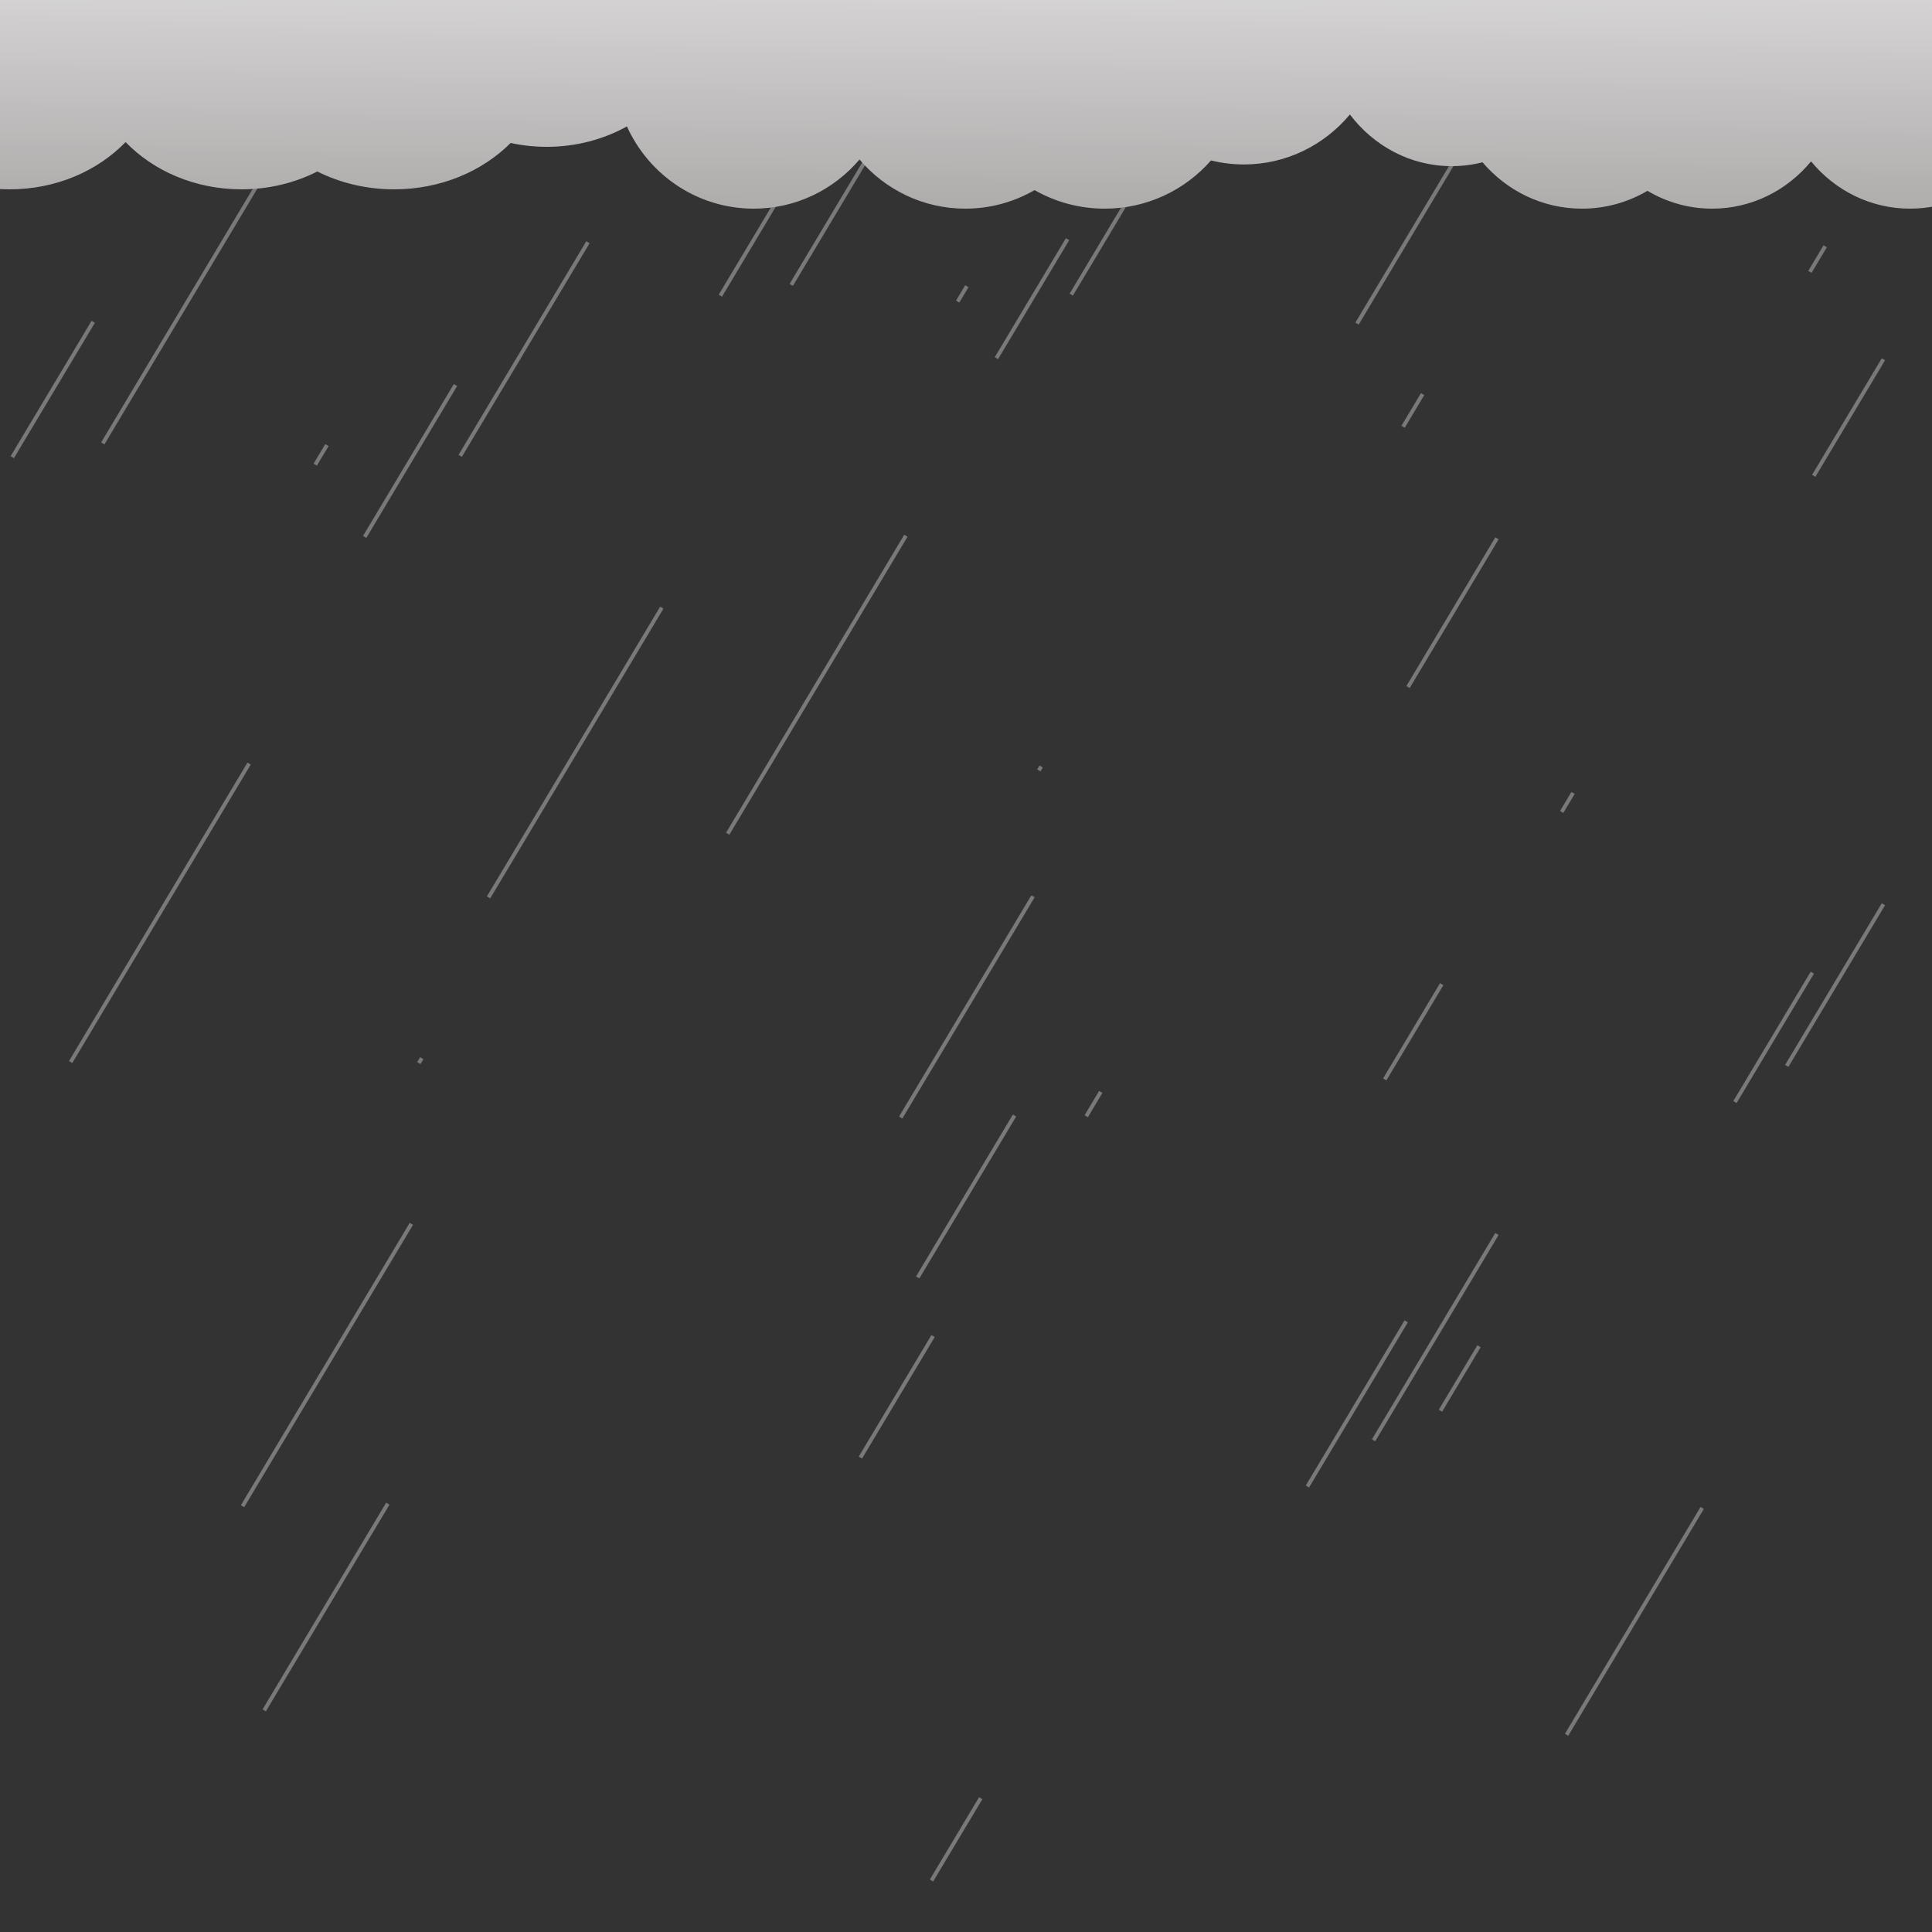 <svg width="500" height="500" viewBox="0 0 500 500" fill="none" xmlns="http://www.w3.org/2000/svg">
<rect x="0" y="0" width="500" height="500" fill="#333333" stroke="none"/>
<g clip-path="url(#clip0_391_28)">
<line x1="241.482" y1="345.76" x2="222.67" y2="377.221" stroke="white" stroke-opacity="0.34"/>
<line x1="152.156" y1="62.696" x2="119.103" y2="117.973" stroke="white" stroke-opacity="0.34"/>
<line x1="64.469" y1="197.612" x2="18.282" y2="274.857" stroke="white" stroke-opacity="0.34"/>
<line x1="84.613" y1="115.186" x2="81.58" y2="120.259" stroke="white" stroke-opacity="0.34"/>
<line x1="440.529" y1="390.257" x2="405.43" y2="448.957" stroke="white" stroke-opacity="0.34"/>
<line x1="57.496" y1="20.958" x2="48.734" y2="35.613" stroke="white" stroke-opacity="0.34"/>
<line x1="100.366" y1="389.146" x2="68.376" y2="442.647" stroke="white" stroke-opacity="0.34"/>
<line x1="109.162" y1="273.853" x2="108.398" y2="275.13" stroke="white" stroke-opacity="0.34"/>
<line x1="81.393" y1="23.113" x2="26.596" y2="114.756" stroke="white" stroke-opacity="0.34"/>
<line x1="117.879" y1="99.648" x2="94.376" y2="138.954" stroke="white" stroke-opacity="0.34"/>
<line x1="106.462" y1="316.728" x2="62.762" y2="389.812" stroke="white" stroke-opacity="0.34"/>
<line x1="387.412" y1="139.317" x2="364.391" y2="177.818" stroke="white" stroke-opacity="0.34"/>
<line x1="171.274" y1="157.257" x2="126.429" y2="232.256" stroke="white" stroke-opacity="0.34"/>
<line x1="284.873" y1="282.59" x2="281.117" y2="288.873" stroke="white" stroke-opacity="0.34"/>
<line x1="368.176" y1="101.99" x2="363.116" y2="110.453" stroke="white" stroke-opacity="0.34"/>
<line x1="363.918" y1="341.964" x2="338.362" y2="384.705" stroke="white" stroke-opacity="0.34"/>
<line x1="387.412" y1="319.344" x2="355.478" y2="372.75" stroke="white" stroke-opacity="0.34"/>
<line x1="253.81" y1="465.368" x2="241.07" y2="486.674" stroke="white" stroke-opacity="0.34"/>
<line x1="24.126" y1="83.283" x2="3.181" y2="118.312" stroke="white" stroke-opacity="0.34"/>
<line x1="373.11" y1="254.701" x2="358.373" y2="279.347" stroke="white" stroke-opacity="0.34"/>
<line x1="303.133" y1="32.954" x2="277.241" y2="76.257" stroke="white" stroke-opacity="0.34"/>
<line x1="234.441" y1="138.645" x2="188.331" y2="215.76" stroke="white" stroke-opacity="0.34"/>
<line x1="250.221" y1="74.073" x2="247.845" y2="78.047" stroke="white" stroke-opacity="0.34"/>
<line x1="228.979" y1="0.257" x2="222.114" y2="11.737" stroke="white" stroke-opacity="0.34"/>
<line x1="262.562" y1="288.69" x2="237.501" y2="330.601" stroke="white" stroke-opacity="0.34"/>
<line x1="269.453" y1="198.37" x2="268.854" y2="199.371" stroke="white" stroke-opacity="0.34"/>
<line x1="247.699" y1="1.946" x2="204.772" y2="73.737" stroke="white" stroke-opacity="0.34"/>
<line x1="276.282" y1="61.901" x2="257.87" y2="92.693" stroke="white" stroke-opacity="0.34"/>
<line x1="267.338" y1="231.958" x2="233.104" y2="289.212" stroke="white" stroke-opacity="0.34"/>
<line x1="487.429" y1="92.977" x2="469.395" y2="123.138" stroke="white" stroke-opacity="0.34"/>
<line x1="386.331" y1="24.988" x2="351.2" y2="83.741" stroke="white" stroke-opacity="0.34"/>
<line x1="407.102" y1="205.215" x2="404.159" y2="210.137" stroke="white" stroke-opacity="0.34"/>
<line x1="472.361" y1="63.736" x2="468.397" y2="70.365" stroke="white" stroke-opacity="0.34"/>
<line x1="469.025" y1="251.728" x2="449.005" y2="285.21" stroke="white" stroke-opacity="0.34"/>
<line x1="487.429" y1="234.008" x2="462.413" y2="275.845" stroke="white" stroke-opacity="0.34"/>
<line x1="382.768" y1="348.4" x2="372.788" y2="365.091" stroke="white" stroke-opacity="0.34"/>
<line x1="202.837" y1="49.081" x2="186.429" y2="76.523" stroke="white" stroke-opacity="0.34"/>
<path fill-rule="evenodd" clip-rule="evenodd" d="M164.418 -26.417C166.718 -30.856 168 -35.795 168 -41C168 -60.33 150.315 -76 128.5 -76C117.3 -76 107.188 -71.87 100 -65.234C92.812 -71.87 82.7 -76 71.5 -76C55.498 -76 41.718 -67.569 35.511 -55.446C17.205 -52.509 3.267 -38.238 3.004 -20.997C2.836 -20.999 2.668 -21 2.5 -21C-19.315 -21 -37 -5.33 -37 14C-37 33.33 -19.315 49 2.5 49C14.503 49 25.256 44.256 32.5 36.769C39.744 44.256 50.497 49 62.5 49C69.644 49 76.344 47.32 82.126 44.381C87.981 47.32 94.766 49 102 49C114.03 49 124.819 44.354 132.152 37C135.149 37.654 138.279 38 141.5 38C149.11 38 156.217 36.066 162.246 32.715C167.932 45.274 180.485 54 195.057 54C206.015 54 215.83 49.066 222.443 41.279C229.056 49.066 238.872 54 249.829 54C256.35 54 262.467 52.252 267.745 49.196C273.089 52.252 279.283 54 285.887 54C296.868 54 306.717 49.168 313.41 41.52C316.146 42.2 319.003 42.56 321.942 42.56C332.911 42.56 342.736 37.545 349.349 29.632C355.525 37.78 365.035 43 375.702 43C378.45 43 381.121 42.654 383.678 42C389.934 49.354 399.14 54 409.404 54C415.576 54 421.365 52.32 426.361 49.381C431.294 52.32 437.011 54 443.105 54C453.347 54 462.521 49.256 468.702 41.769C474.883 49.256 484.057 54 494.298 54C512.911 54 528 38.33 528 19C528 -0.33 512.911 -16 494.298 -16C494.155 -16 494.011 -15.999 493.868 -15.997C493.644 -33.238 481.752 -47.509 466.133 -50.446C460.837 -62.569 449.08 -71 435.427 -71C425.87 -71 417.243 -66.87 411.11 -60.234C404.977 -66.87 396.35 -71 386.794 -71C368.181 -71 353.092 -55.33 353.092 -36C353.092 -30.796 354.186 -25.856 356.148 -21.417C354.213 -19.963 352.431 -18.299 350.831 -16.457C348.594 -19.518 345.905 -22.211 342.864 -24.433C344.963 -29.05 346.133 -34.187 346.133 -39.6C346.133 -59.703 329.99 -76 310.076 -76C299.852 -76 290.622 -71.704 284.06 -64.803C277.498 -71.704 268.268 -76 258.044 -76C243.436 -76 230.858 -67.231 225.191 -54.624C208.481 -51.569 195.758 -36.727 195.517 -18.797C195.364 -18.799 195.211 -18.8 195.057 -18.8C188.334 -18.8 182.04 -16.942 176.652 -13.707C173.755 -18.773 169.542 -23.131 164.418 -26.417Z" fill="url(#paint0_linear_391_28)"/>
</g>
<defs>
<linearGradient id="paint0_linear_391_28" x1="432.014" y1="54" x2="432.6" y2="-60.499" gradientUnits="userSpaceOnUse">
<stop stop-color="#AFACAC"/>
<stop offset="1" stop-color="white"/>
</linearGradient>
<clipPath id="clip0_391_28">
<rect width="500" height="500" fill="white"/>
</clipPath>
</defs>
</svg>
